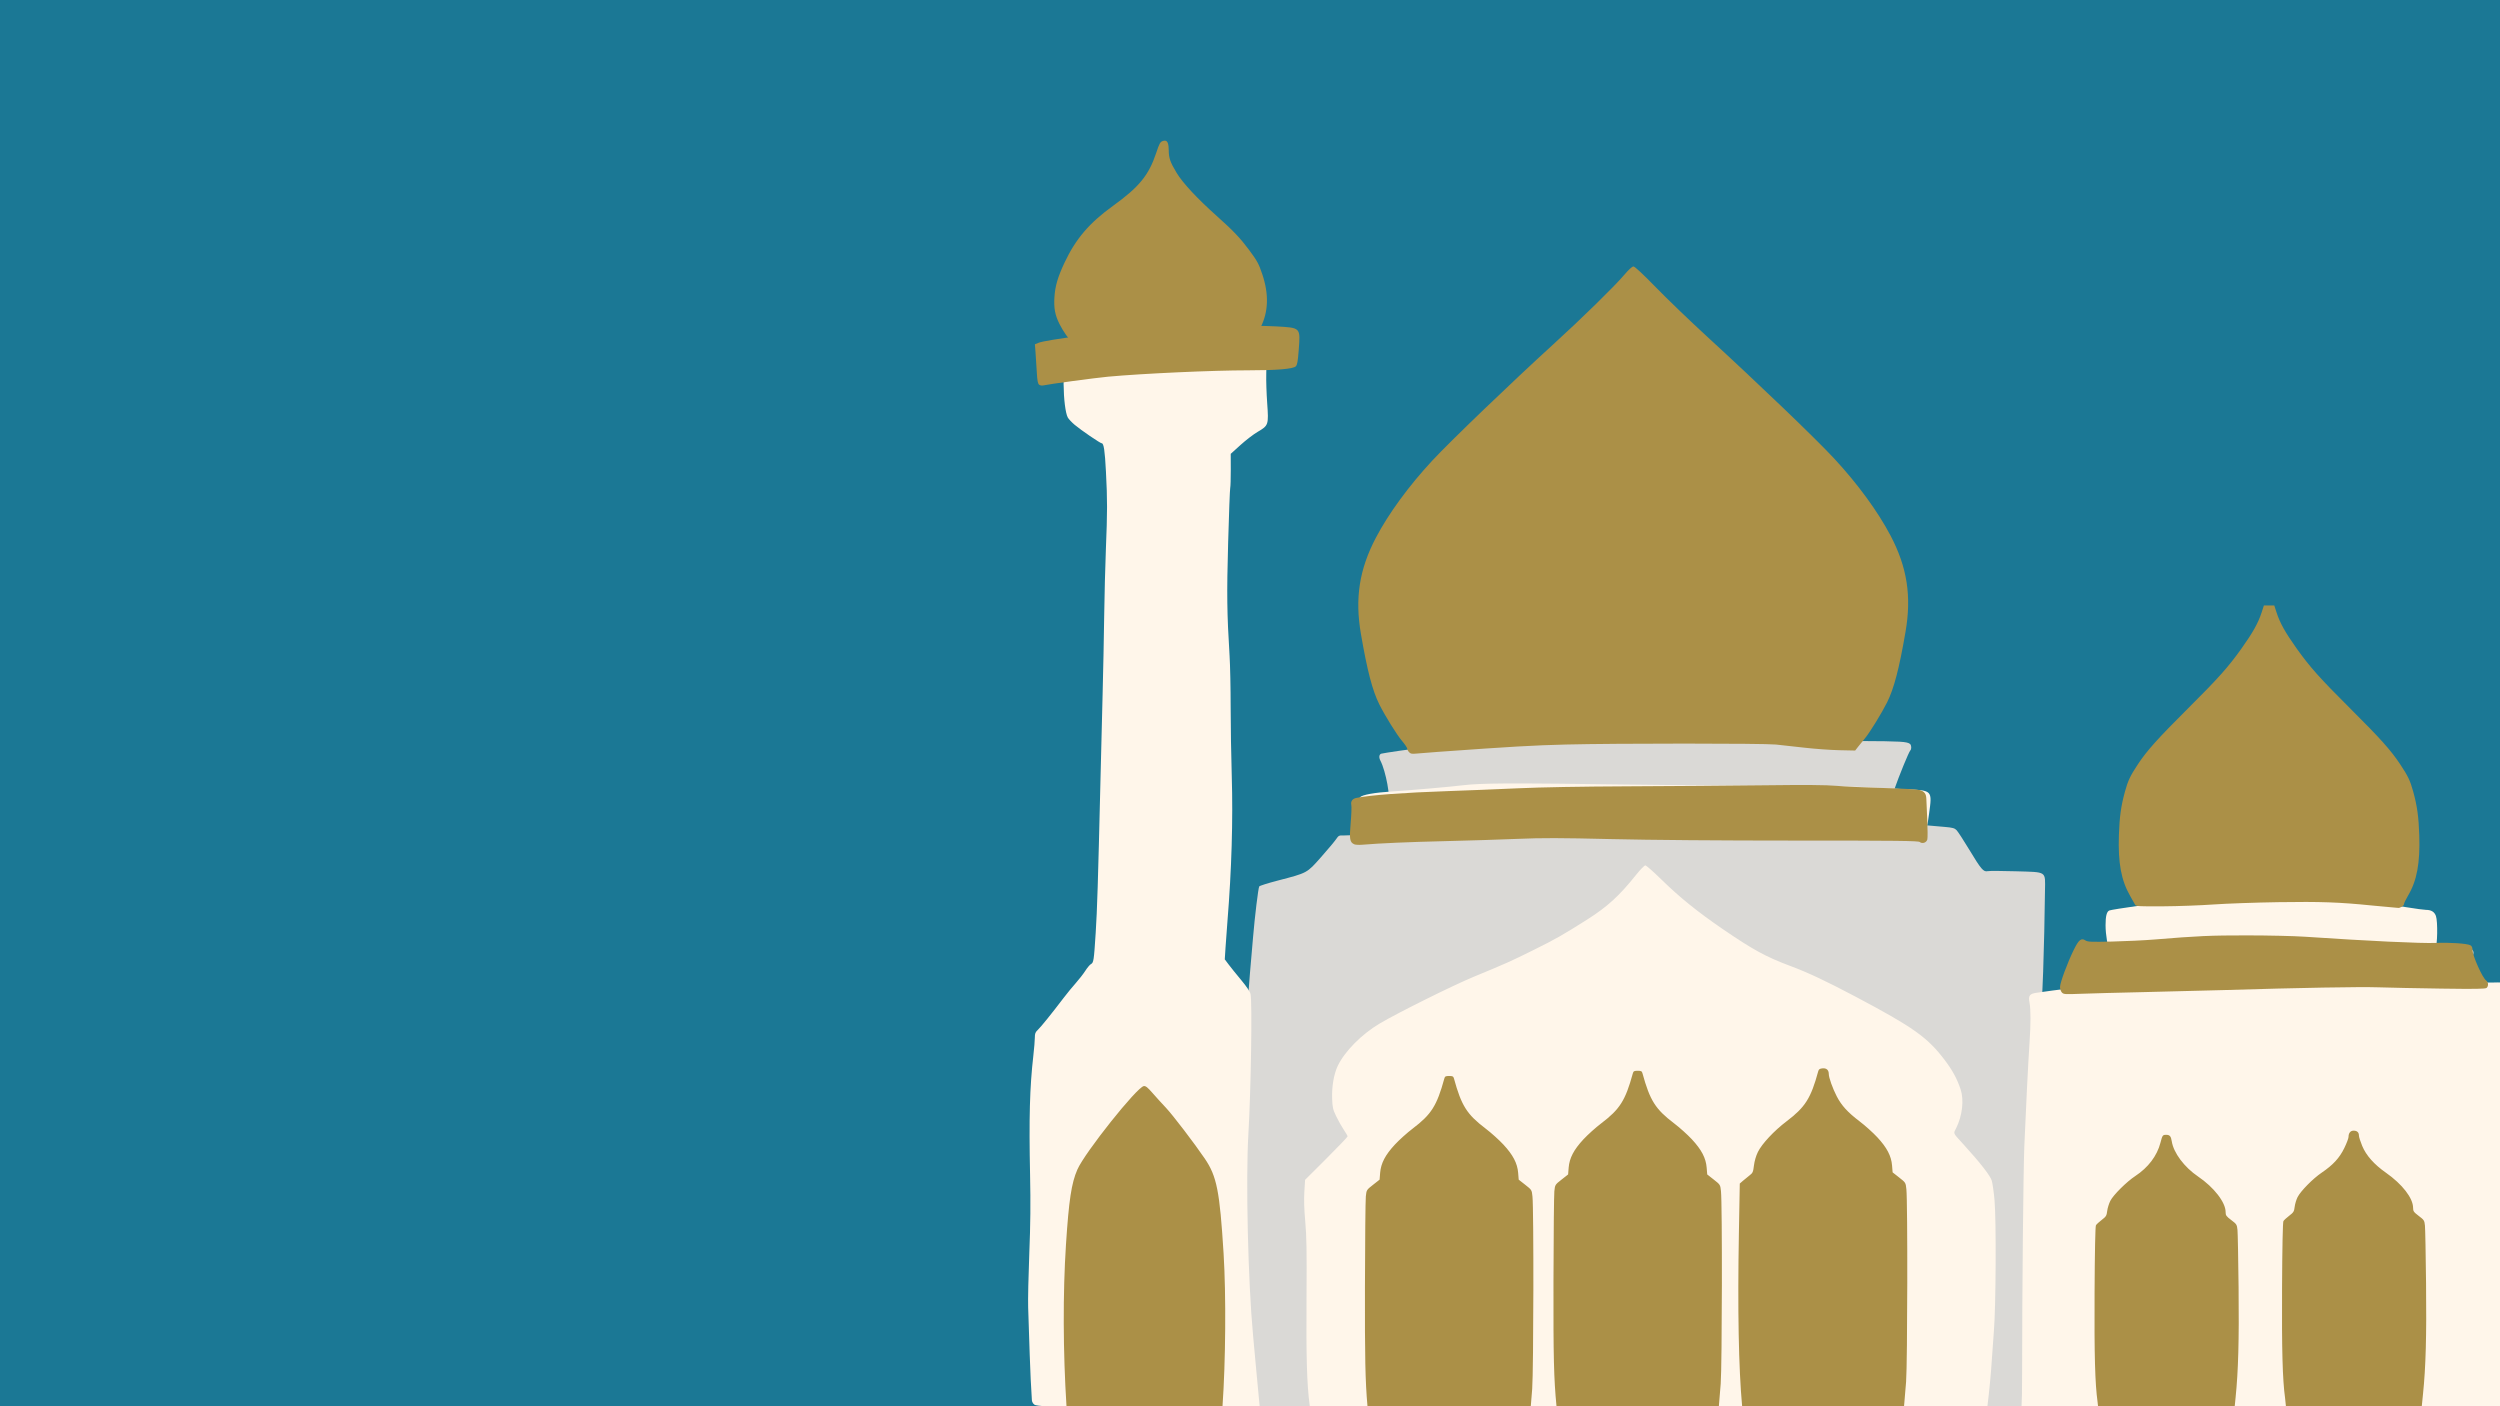 <svg xmlns="http://www.w3.org/2000/svg" xmlns:xlink="http://www.w3.org/1999/xlink" width="1920" zoomAndPan="magnify" viewBox="0 0 1440 810" height="1080" preserveAspectRatio="xMidYMid meet" version="1.0"><defs><clipPath id="d4a66f631b"><path d="M 592.062 207 L 1440 207 L 1440 810 L 592.062 810 Z M 592.062 207 " clip-rule="nonzero"/></clipPath></defs><rect x="-144" width="1728" fill="#ffffff" y="-81" height="972" fill-opacity="1"/><rect x="-144" width="1728" fill="#1b7895" y="-81" height="972" fill-opacity="1"/><path fill="#dad9d6" d="M 963.992 422.984 C 955.551 422.988 945.055 423.047 930.719 423.117 C 871.574 423.402 871.336 423.414 845.031 427.148 C 838.102 428.133 828.113 429.484 822.836 430.152 C 813.176 431.371 797.094 433.711 795.672 434.105 C 794.352 434.473 794.113 436.234 795.129 438.172 C 798.266 444.176 801.121 459.801 799.703 463.219 C 798.98 464.973 799.027 465.203 800.352 466.273 C 801.332 467.066 802.266 467.316 803.309 467.059 C 804.148 466.852 813.207 466.434 823.434 466.129 C 833.664 465.828 845.273 465.16 849.23 464.645 C 853.445 464.098 865.266 463.488 877.73 463.176 C 893.02 462.789 900.379 462.367 903.824 461.676 C 913.293 459.773 926.609 459.445 965.32 460.156 C 985.609 460.527 1011.664 460.922 1023.211 461.031 C 1047.73 461.262 1069.012 462.098 1078.605 463.207 C 1087.863 464.277 1087.797 464.32 1091.012 455.043 C 1093.84 446.895 1099.469 433.137 1100.332 432.277 C 1101.145 431.461 1101.035 429.199 1100.152 428.5 C 1098.453 427.16 1094.719 426.941 1071.805 426.84 C 1057.977 426.773 1041.324 426.324 1032.508 425.773 C 996.117 423.492 989.309 422.98 963.992 422.984 Z M 1031.734 473.566 C 999.152 473.668 963.375 474.402 936.82 475.73 C 930.223 476.062 909.57 476.609 890.926 476.949 C 851.43 477.668 834.258 478.258 800.938 480.043 C 787.574 480.762 775.398 481.293 773.879 481.23 C 771.301 481.121 771.016 481.266 769.59 483.375 C 768.75 484.621 764.863 489.254 760.953 493.676 C 752.699 503.004 753.207 502.73 735.898 507.234 C 730.32 508.688 725.559 510.191 725.316 510.582 C 724.754 511.492 722.77 527.84 721.75 539.934 C 721.43 543.727 720.629 553.039 719.969 560.629 C 718.57 576.711 716.551 609.859 715.637 631.723 C 715.133 643.777 715.211 656.172 716.012 690.215 C 716.57 713.973 717.262 736.648 717.547 740.609 C 717.832 744.57 718.5 754.016 719.027 761.605 C 720.117 777.25 722.051 797.121 723.652 809.953 L 1172.102 809.953 C 1172.008 809.141 1171.957 808.625 1171.844 807.648 C 1171.121 801.465 1170.387 794.105 1170.211 791.301 C 1170.039 788.496 1169.453 781.48 1168.91 775.703 C 1168.18 767.918 1167.93 758.93 1167.949 740.91 C 1167.977 712.191 1169.219 684.145 1172.547 637.121 C 1173.023 630.355 1173.586 619.289 1173.793 612.523 C 1174 605.758 1174.68 595.5 1175.305 589.727 C 1176.336 580.234 1177.555 544.27 1177.914 512.938 C 1178.043 501.582 1179.305 502.41 1161.066 501.855 C 1153.125 501.613 1145.848 501.582 1144.895 501.793 C 1142.469 502.324 1141.141 500.766 1134.188 489.238 C 1131.004 483.957 1127.773 478.992 1127.004 478.203 C 1125.816 476.988 1124.754 476.695 1120 476.289 C 1116.922 476.023 1111.297 475.531 1107.5 475.203 C 1093.715 473.996 1064.32 473.465 1031.734 473.566 Z M 1311.203 539.219 C 1294.508 539.18 1277.207 539.406 1264.383 539.918 C 1251.082 540.449 1218.926 542.473 1212.348 543.191 C 1210.191 543.43 1208.891 544.562 1208.891 546.199 C 1208.891 547.672 1205.309 553.07 1198.82 561.371 C 1194.348 567.094 1193.562 569.289 1195.539 570.523 C 1196.734 571.27 1201.891 571.035 1214.59 569.652 C 1219.207 569.148 1228.926 568.465 1236.188 568.129 C 1243.445 567.789 1254.918 567.23 1261.684 566.879 C 1289.715 565.434 1296.789 565.172 1309.078 565.152 C 1323.121 565.125 1330.926 565.492 1384.969 568.727 C 1424.359 571.086 1430.219 571.312 1431.176 570.52 C 1432.641 569.305 1432.199 567.324 1429.57 563.273 C 1428.195 561.16 1426.281 557.699 1425.32 555.586 C 1423.82 552.301 1423.672 551.539 1424.293 550.375 C 1425.961 547.262 1423.109 545.312 1415.977 544.68 C 1413.109 544.426 1407.383 543.809 1403.25 543.309 C 1399.117 542.809 1390.477 542.113 1384.051 541.766 C 1377.629 541.414 1364.27 540.688 1354.371 540.145 C 1343.977 539.574 1327.895 539.262 1311.203 539.219 Z M 1307.598 573.527 C 1305.961 573.527 1304.633 574.93 1303.34 578.027 C 1300.223 585.492 1291.402 594.355 1282.82 598.648 C 1270.238 604.941 1259.195 609.078 1246.547 612.234 C 1234.359 615.277 1221.809 620.02 1216.688 623.52 C 1212.367 626.469 1208.023 631.383 1205.859 635.758 C 1204.18 639.164 1203.816 640.648 1203.605 644.93 C 1203.43 648.566 1203.613 650.652 1204.246 652.164 L 1205.133 654.289 L 1199.539 661.086 C 1196.461 664.82 1193.324 668.188 1192.566 668.562 C 1191.301 669.195 1191.184 669.676 1191.074 674.633 C 1190.875 683.566 1189.68 704.008 1188.758 714.219 C 1186.355 740.762 1186.195 790.16 1187.914 809.953 L 1427.547 809.953 C 1427.43 808.637 1427.273 807.078 1427.055 804.945 C 1425.121 786.16 1424.746 775.086 1425.254 751.707 C 1425.871 723.387 1425.59 676.242 1424.762 669.52 C 1424.402 666.598 1423.742 663.973 1423.215 663.379 C 1422.711 662.805 1420.781 661.492 1418.93 660.461 C 1417.078 659.426 1414.738 657.961 1413.73 657.207 C 1411.898 655.836 1411.895 655.816 1412.344 651.723 C 1412.875 646.844 1412.09 641.012 1410.422 637.461 C 1407.48 631.203 1398.336 622.598 1390.367 618.59 C 1386.262 616.527 1378.387 613.938 1356.172 607.355 C 1339.453 602.402 1333.016 599.953 1328.086 596.66 C 1319.293 590.793 1313.543 584.43 1311.129 577.891 C 1309.766 574.199 1309.223 573.527 1307.598 573.527 Z M 1307.598 573.527 " fill-opacity="1" fill-rule="nonzero"/><g clip-path="url(#d4a66f631b)"><path fill="#fff6ea" d="M 723.305 207.684 C 719.375 207.68 712.523 207.875 700.453 208.262 C 685.438 208.742 669.238 209.531 664.457 210.012 C 653.77 211.086 622.914 212.336 617.863 211.898 C 612.672 211.449 612.543 211.68 612.637 221.371 C 612.715 229.906 613.711 237.895 615.012 240.41 C 615.461 241.285 617.254 243.207 618.996 244.684 C 622.496 247.652 633.711 255.316 634.555 255.316 C 635.777 255.316 636.383 259.324 637.031 271.816 C 637.879 288.008 637.871 294.672 636.984 316.512 C 636.605 325.914 636.172 343.059 636.016 354.605 C 635.867 366.156 635.453 386.539 635.105 399.902 C 634.758 413.266 634.195 435.672 633.863 449.695 C 632.449 508.793 631.977 523.918 631.121 537.285 C 630.078 553.488 629.926 554.5 628.355 555.34 C 627.719 555.68 626.262 557.426 625.117 559.215 C 623.973 561.004 621.52 564.156 619.672 566.223 C 617.82 568.289 614.664 572.141 612.656 574.781 C 605.68 583.957 599.52 591.59 597.797 593.195 C 596.355 594.539 596.066 595.293 596.066 597.672 C 596.066 599.242 595.68 603.914 595.207 608.051 C 593.121 626.34 592.641 643.852 593.324 676.77 C 593.668 693.258 593.551 704.906 592.871 722.062 C 592.367 734.766 592.074 748.672 592.219 752.961 C 592.359 757.25 592.758 769.398 593.102 779.957 C 593.402 789.293 593.941 800.488 594.371 806.594 C 594.457 807.77 595.395 809.137 596.527 809.363 C 597.023 809.461 597.559 809.555 598.059 809.637 C 599.219 809.828 601.121 809.953 602.297 809.953 L 725.559 809.953 C 725.082 805.301 724.559 799.848 723.578 788.953 C 723.074 783.344 722.258 774.438 721.762 769.156 C 718.871 738.258 717.504 679.688 719.059 653.371 C 720.547 628.203 721.344 576.988 720.316 572.566 C 719.984 571.145 718.051 568.258 714.891 564.473 C 712.188 561.234 708.961 557.234 707.723 555.586 L 705.469 552.582 L 705.91 545.684 C 706.152 541.887 706.648 535.137 707.008 530.684 C 709.402 501.078 710.262 472.27 709.5 447.293 C 709.148 435.91 708.855 417.82 708.855 407.098 C 708.855 396.375 708.574 383.148 708.234 377.703 C 706.719 353.223 706.578 342.391 707.406 312.609 C 707.867 296.113 708.402 281.941 708.598 281.121 C 708.797 280.297 708.93 275.527 708.93 270.52 L 708.898 261.41 L 714.523 256.32 C 717.617 253.523 722.059 250.113 724.398 248.75 C 730.676 245.082 730.785 244.746 729.902 232.23 C 729.504 226.617 729.262 219.129 729.367 215.594 C 729.512 210.5 729.363 208.984 728.648 208.277 C 728.254 207.883 727.238 207.684 723.309 207.684 Z M 877.664 451.262 C 873.805 451.25 870.34 451.258 867.219 451.277 C 854.727 451.359 847.707 451.691 842.852 452.293 C 835.758 453.176 812.305 455.223 801.828 455.879 C 791.699 456.512 784.547 457.805 783.375 459.215 C 782.875 459.816 782.812 460.859 783.16 462.625 C 783.438 464.023 783.602 468.32 783.527 472.176 C 783.395 478.848 783.457 479.23 784.75 480.18 C 785.906 481.027 787.195 481.129 793.312 480.848 C 805.879 480.273 818.793 479.254 829.309 478.004 C 851.234 475.398 856.246 475 871.688 474.656 C 881.902 474.426 891.773 474.566 899.039 475.043 C 911.039 475.828 964.629 476.441 1028.184 476.52 C 1049.137 476.547 1075.371 476.93 1086.48 477.375 C 1103.441 478.047 1106.953 478.047 1108.371 477.367 C 1110.004 476.586 1110.102 476.277 1111.137 468.762 C 1113.004 455.16 1113.121 455.289 1097.941 454.617 C 1091.746 454.344 1080.875 453.773 1073.777 453.352 C 1065.625 452.867 1045.988 452.582 1020.387 452.574 C 998.113 452.566 954.918 452.195 924.398 451.75 C 904.352 451.457 889.238 451.289 877.664 451.262 Z M 947.715 498.473 C 947.18 498.469 944.816 500.871 942.469 503.812 C 932.695 516.051 925.898 522.262 914.105 529.73 C 900.07 538.621 896.172 540.836 883.375 547.184 C 870.109 553.766 867.734 554.828 848.805 562.656 C 836.953 567.555 805.242 583.309 794.816 589.477 C 784.34 595.672 774.48 605.625 770.516 614.008 C 768.285 618.723 767.066 625.855 767.312 632.781 C 767.492 637.953 767.738 639.012 769.684 643.047 C 770.875 645.523 772.832 648.992 774.031 650.758 C 775.234 652.523 776.215 654.234 776.215 654.559 C 776.215 654.887 770.707 660.648 763.977 667.363 L 751.738 679.574 L 751.312 686.395 C 751.023 691.039 751.188 696.559 751.832 703.68 C 752.594 712.102 752.734 720.508 752.559 746.836 C 752.32 781.805 752.762 797.258 754.348 809.23 C 754.379 809.461 754.398 809.715 754.43 809.953 L 1144.762 809.953 C 1145.812 801.461 1146.891 790.246 1147.258 783.73 C 1147.465 780.102 1148.016 772.41 1148.488 766.633 C 1149.645 752.465 1149.883 702.82 1148.852 691.344 C 1148.438 686.723 1147.723 681.66 1147.266 680.09 C 1146.434 677.242 1140.809 669.996 1131.297 659.539 C 1124.594 652.168 1125.078 653.195 1126.738 649.855 C 1130.316 642.648 1131.355 633.582 1129.305 627.449 C 1127.289 621.414 1124.648 616.539 1120.254 610.715 C 1110.305 597.543 1102.191 591.758 1068.98 574.172 C 1051.977 565.168 1041.5 560.234 1031.184 556.383 C 1017.207 551.164 1009.656 547.039 992.297 535.152 C 977.809 525.23 967.352 516.785 957.094 506.723 C 952.473 502.188 948.254 498.48 947.719 498.473 Z M 1306.484 516.926 C 1295.16 516.93 1283.238 517.125 1276.605 517.512 C 1263.277 518.289 1242.73 520.152 1234.391 521.344 C 1222.633 523.023 1215.848 524.102 1215 524.43 C 1213.477 525.012 1212.793 527.664 1212.805 532.965 C 1212.812 538.398 1214.078 545.84 1215.223 547.219 C 1215.586 547.656 1216.875 548.121 1218.09 548.254 C 1219.301 548.383 1220.969 548.398 1221.793 548.285 C 1243.23 545.352 1292.309 544.75 1341.48 546.812 C 1395.113 549.066 1401.121 549.035 1402.777 546.504 C 1403.98 544.672 1404.215 530.801 1403.098 527.621 C 1402.258 525.23 1400.402 524.086 1397.375 524.086 C 1396.305 524.086 1391.391 523.426 1386.453 522.617 C 1372.355 520.316 1364.008 519.391 1351.078 518.703 C 1344.48 518.352 1336.242 517.809 1332.781 517.496 C 1328.535 517.113 1317.809 516.922 1306.484 516.926 Z M 1329.5 561.84 C 1302.414 561.605 1266.98 562.559 1248.188 564.281 C 1244.395 564.625 1234.809 565.445 1226.891 566.098 C 1206.969 567.742 1189.613 569.469 1182.496 570.512 C 1179.195 570.996 1175.102 571.57 1173.395 571.789 C 1169.059 572.336 1168.227 573.41 1168.992 577.465 C 1169.75 581.445 1169.754 589.676 1169 600.684 C 1168.277 611.273 1166.832 640.043 1166.008 660.27 C 1165.43 674.508 1164.758 743.465 1164.734 790.973 C 1164.73 801.07 1164.625 806.863 1164.406 809.953 L 1442.484 809.953 C 1447.961 809.953 1452.328 805.508 1451.816 800.059 C 1451.465 796.348 1450.977 792.434 1450.391 789.047 C 1449.465 783.68 1449.168 779.344 1449.176 771.348 C 1449.184 765.523 1448.914 751.309 1448.578 739.762 C 1448.238 728.215 1447.688 708.91 1447.348 696.867 C 1446.617 670.926 1445.863 653.207 1444.656 633.574 C 1443.609 616.574 1443.555 606.262 1444.438 593.977 C 1444.793 589.027 1445.152 581.25 1445.238 576.691 C 1445.449 565.359 1445.793 565.73 1435.305 565.945 C 1430.926 566.039 1422.195 565.703 1415.906 565.203 C 1409.617 564.703 1395.02 564.012 1383.473 563.668 C 1371.922 563.324 1358.156 562.793 1352.875 562.488 C 1346.629 562.129 1338.527 561.918 1329.5 561.84 Z M 1329.5 561.84 " fill-opacity="1" fill-rule="nonzero"/></g><path fill="#ab9047" d="M 670.609 81.016 C 670.352 81.043 670.074 81.113 669.773 81.219 C 668.266 81.742 667.82 82.547 665.969 88.105 C 661.688 100.934 656.164 107.703 641.105 118.562 C 627.453 128.406 619.625 137.574 613.184 151.262 C 609.27 159.586 607.75 164.777 607.348 171.242 C 606.953 177.57 607.707 181.52 610.281 186.672 C 612.348 190.797 615.887 195.855 617.281 196.668 C 618.703 197.5 618.938 197.469 627.07 195.484 C 636.062 193.289 640.699 192.707 655.766 191.891 C 662.203 191.543 670.84 190.977 674.965 190.637 C 693.699 189.098 719.258 189.457 721.473 191.297 C 722.82 192.414 724.691 191.367 726.027 188.75 C 730.625 179.742 730.973 169.609 727.094 158.008 C 725.062 151.938 724.152 150.262 719.414 143.891 C 714.418 137.168 710.352 132.891 701.062 124.598 C 689.621 114.379 681.266 105.414 677.758 99.602 C 674.066 93.48 673.223 91.074 673.191 86.562 C 673.168 83.078 672.609 81.344 671.316 81.047 C 671.102 80.996 670.867 80.988 670.609 81.016 Z M 940.871 153.488 C 940.098 153.488 938.145 155.277 935.461 158.438 C 929.863 165.023 911.129 183.367 894.859 198.184 C 870.656 220.23 835.328 254.164 825.023 265.27 C 811.449 279.898 799.777 295.859 792.488 309.77 C 782.953 327.969 780.363 344.605 783.879 365.078 C 787.52 386.277 790.531 397.816 794.5 405.758 C 797.785 412.332 804.531 423.184 807.559 426.77 C 809.203 428.715 810.551 430.699 810.551 431.184 C 810.551 431.668 811.02 432.582 811.598 433.223 C 812.477 434.191 813.188 434.328 815.949 434.055 C 817.762 433.875 823.297 433.438 828.246 433.082 C 870.691 430.035 883.199 429.316 902.039 428.844 C 930.641 428.129 1015.703 428.137 1022.926 428.855 C 1026.059 429.168 1033.484 429.988 1039.422 430.676 C 1045.363 431.359 1054.352 432.008 1059.402 432.117 L 1068.582 432.312 L 1070.199 430.219 C 1071.09 429.066 1072.953 426.77 1074.34 425.113 C 1076.988 421.945 1083.914 410.672 1086.969 404.559 C 1090.938 396.613 1093.949 385.078 1097.59 363.879 C 1101.113 343.367 1098.527 326.762 1088.984 308.57 C 1081.672 294.633 1070.004 278.676 1056.449 264.074 C 1045.656 252.449 1013.078 221.199 982.77 193.395 C 973.426 184.82 960.445 172.332 953.926 165.645 C 946.281 157.801 941.648 153.488 940.871 153.488 Z M 1303.996 348.766 L 1302.734 352.664 C 1300.762 358.777 1297.699 364.281 1291.215 373.387 C 1283.445 384.297 1277.812 390.609 1260.184 408.16 C 1242.922 425.34 1236.535 432.473 1231.355 440.324 C 1226.984 446.953 1225.727 449.617 1223.984 455.934 C 1221.711 464.176 1220.824 470.527 1220.48 481.051 C 1219.957 497.16 1221.797 507.043 1227.008 516.148 C 1228.328 518.457 1229.621 520.75 1229.879 521.246 C 1230.277 522.016 1232.605 522.133 1245.871 522.043 C 1254.41 521.988 1267.473 521.508 1274.895 520.98 C 1282.32 520.453 1299.191 519.852 1312.391 519.648 C 1336.629 519.277 1347.449 519.66 1366.086 521.555 C 1370.871 522.039 1376.133 522.527 1377.785 522.633 C 1379.434 522.742 1380.969 522.879 1381.195 522.938 C 1382.258 523.219 1384.684 521.762 1384.684 520.848 C 1384.684 520.281 1385.738 518.047 1387.031 515.883 C 1392.133 507.336 1394.027 497.152 1393.5 481.051 C 1393.16 470.527 1392.273 464.176 1390 455.934 C 1388.246 449.574 1387.059 447.086 1382.496 440.211 C 1377.113 432.105 1371.164 425.457 1353.805 408.16 C 1336.102 390.516 1330.492 384.23 1322.77 373.387 C 1316.285 364.281 1313.223 358.777 1311.25 352.664 L 1309.988 348.766 Z M 1303.996 348.766 " fill-opacity="1" fill-rule="nonzero"/><path fill="#ab9047" d="M 720.125 187.641 C 701.711 187.52 675.305 188.074 664.027 188.988 C 638.215 191.078 602.5 195.68 598.117 197.477 L 596.102 198.305 L 596.461 202.957 C 596.656 205.516 596.98 210.578 597.184 214.211 C 597.469 219.32 597.777 220.984 598.543 221.586 C 599.109 222.027 600.164 222.203 601.004 221.992 C 603.645 221.332 631.16 217.621 638.23 216.973 C 658.168 215.141 698.48 213.309 718.777 213.309 C 735.5 213.309 744.828 212.531 746.371 211.008 C 747.199 210.191 747.559 208.238 748.039 201.906 C 749.062 188.477 749.395 188.832 735.02 188 C 731.516 187.797 726.262 187.68 720.125 187.641 Z M 1043.578 452.172 C 1036.828 452.121 1027.719 452.176 1015.285 452.328 C 996.477 452.555 961.785 452.82 938.195 452.918 C 910.84 453.035 887.695 453.445 874.305 454.059 C 862.754 454.586 844.801 455.309 834.406 455.66 C 808.465 456.547 789.172 457.977 781.207 459.613 C 778.988 460.066 777.902 461.605 778.352 463.652 C 778.57 464.652 778.406 469.348 777.984 474.082 C 777.152 483.402 777.469 485.215 780.102 486.332 C 780.77 486.613 782.797 486.723 784.613 486.57 C 795.121 485.691 811.156 485 832.605 484.488 C 845.969 484.172 864.734 483.582 874.301 483.184 C 888.453 482.59 898.477 482.617 927.996 483.316 C 950.629 483.855 990.734 484.176 1034.543 484.176 C 1092.93 484.176 1104.957 484.316 1105.773 484.992 C 1107.242 486.211 1109.676 485.379 1110.148 483.496 C 1110.363 482.637 1110.344 477.582 1110.105 472.258 C 1109.867 466.934 1109.625 461.477 1109.574 460.129 C 1109.453 457.125 1108.508 455.898 1105.66 455.051 C 1104.461 454.695 1095.027 454.168 1084.703 453.883 C 1074.375 453.598 1062.227 453.035 1057.703 452.637 C 1054.715 452.375 1050.324 452.223 1043.578 452.172 Z M 1294.254 538.785 C 1273.258 538.77 1266.07 539.094 1240.859 541.164 C 1235.25 541.625 1224.371 542.152 1216.684 542.332 C 1204.402 542.621 1202.523 542.539 1201.211 541.68 C 1198.781 540.09 1197.363 541.254 1194.426 547.246 C 1190.824 554.605 1186.566 566.113 1186.566 568.496 C 1186.566 569.582 1187.039 570.996 1187.617 571.637 C 1188.605 572.734 1189.258 572.781 1198.566 572.418 C 1204.008 572.207 1220.344 571.773 1234.859 571.453 C 1249.379 571.133 1269.898 570.609 1280.457 570.293 C 1325.285 568.941 1359.195 568.336 1369.844 568.695 C 1376.113 568.906 1392.52 569.242 1406.301 569.438 C 1425.676 569.715 1431.562 569.629 1432.25 569.059 C 1433.484 568.035 1433.359 565.691 1432.02 564.75 C 1429.859 563.234 1424.141 550.418 1424.141 547.09 C 1424.141 545.734 1423.766 544.914 1422.953 544.477 C 1421.047 543.457 1411.262 542.793 1403.062 543.121 C 1394.574 543.465 1364.359 542.035 1327.551 539.547 C 1321.445 539.133 1306.461 538.789 1294.254 538.785 Z M 1049.766 615.367 C 1048.156 615.52 1047.613 615.891 1047.297 617.062 C 1043.07 632.594 1039.836 637.707 1029.09 645.855 C 1021.871 651.328 1014.883 658.797 1012.555 663.531 C 1011.457 665.762 1010.582 668.758 1010.273 671.32 C 1009.82 675.09 1009.578 675.637 1007.75 677.023 C 1006.637 677.867 1004.914 679.27 1003.922 680.145 L 1002.113 681.73 L 1001.609 709.84 C 1000.812 754.238 1001.453 788.051 1003.465 809.953 L 1096.734 809.953 C 1097.141 805.625 1097.543 800.953 1097.914 795.84 C 1098.723 784.691 1098.859 692.363 1098.074 684.977 C 1097.676 681.199 1097.672 681.191 1093.91 678.234 L 1090.145 675.277 L 1089.828 671.332 C 1089.387 665.84 1086.875 661.035 1081.32 655.055 C 1078.84 652.387 1074.23 648.246 1071.074 645.855 C 1064.277 640.699 1060.719 636.797 1057.957 631.473 C 1055.629 626.98 1053.383 620.695 1053.383 618.676 C 1053.383 616.344 1052.074 615.145 1049.766 615.367 Z M 943.293 616.762 C 941.273 616.762 940.863 616.984 940.512 618.262 C 936.219 633.902 933.059 638.898 922.301 647.055 C 919.148 649.445 914.535 653.586 912.059 656.258 C 906.5 662.238 903.992 667.043 903.551 672.535 L 903.234 676.477 L 899.469 679.438 C 895.707 682.395 895.703 682.398 895.305 686.172 C 895.082 688.254 894.859 711.688 894.801 738.246 C 894.711 781.582 895.004 794.207 896.543 809.953 L 990.062 809.953 C 990.43 805.938 990.793 801.609 991.125 797.043 C 991.934 785.91 992.07 693.59 991.285 686.172 C 990.887 682.398 990.883 682.395 987.121 679.438 L 983.355 676.477 L 983.039 672.535 C 982.598 667.043 980.086 662.238 974.531 656.258 C 972.051 653.586 967.441 649.445 964.289 647.055 C 953.531 638.898 950.371 633.902 946.078 618.262 C 945.727 616.984 945.312 616.762 943.293 616.762 Z M 834.707 619.762 C 832.688 619.762 832.273 619.984 831.926 621.262 C 827.629 636.902 824.473 641.898 813.715 650.055 C 810.559 652.445 805.949 656.586 803.473 659.258 C 797.914 665.238 795.402 670.043 794.961 675.535 L 794.645 679.477 L 790.879 682.438 C 787.117 685.391 787.113 685.398 786.715 689.172 C 786.492 691.254 786.27 714.688 786.211 741.246 C 786.129 781.852 786.379 795.461 787.672 809.953 L 881.734 809.953 C 882.008 806.785 882.285 803.539 882.539 800.043 C 883.348 788.895 883.484 696.562 882.699 689.172 C 882.301 685.398 882.297 685.391 878.535 682.438 L 874.77 679.477 L 874.453 675.535 C 874.012 670.043 871.5 665.238 865.941 659.258 C 863.465 656.586 858.855 652.445 855.703 650.055 C 844.945 641.898 841.785 636.902 837.492 621.262 C 837.141 619.984 836.727 619.762 834.707 619.762 Z M 658.848 625.582 C 654.934 626.09 624.828 663.898 620.57 673.648 C 617.145 681.496 615.672 691.188 613.996 716.953 C 612.18 744.816 612.312 778.832 614.301 809.953 L 704.164 809.953 C 705.969 784.305 706.277 746.062 704.789 722.051 C 702.555 685.977 700.891 677.574 693.957 667.352 C 688.047 658.641 675.523 642.25 671.57 638.062 C 669.23 635.586 665.723 631.727 663.773 629.48 C 661.043 626.336 659.91 625.441 658.848 625.582 Z M 1355.648 651.258 C 1353.852 651.258 1352.746 652.656 1352.746 654.926 C 1352.746 655.664 1351.656 658.52 1350.324 661.273 C 1347.574 666.957 1343.82 671.039 1337.262 675.477 C 1332.234 678.883 1325.195 686.023 1323.402 689.543 C 1322.68 690.969 1321.926 693.484 1321.727 695.137 C 1321.41 697.824 1321.09 698.352 1318.613 700.238 C 1317.094 701.398 1315.582 702.797 1315.25 703.352 C 1314.875 703.98 1314.582 718.27 1314.461 741.848 C 1314.281 777.797 1314.746 794.762 1316.199 805.203 C 1316.383 806.523 1316.551 808.25 1316.688 809.953 L 1394.949 809.953 C 1395.176 807.668 1395.363 805.703 1395.672 802.742 C 1397.25 787.441 1397.738 769.648 1397.41 739.203 C 1397.234 722.676 1396.949 707.727 1396.773 705.988 C 1396.469 702.992 1396.277 702.691 1393.195 700.367 C 1390.309 698.184 1389.941 697.664 1389.941 695.73 C 1389.941 690.129 1383.734 682.098 1374.293 675.484 C 1367.5 670.723 1362.91 665.543 1360.633 660.066 C 1359.594 657.578 1358.746 654.902 1358.746 654.121 C 1358.746 652.242 1357.684 651.258 1355.648 651.258 Z M 1247.723 653.656 C 1245.703 653.656 1245.551 653.867 1244.41 658.25 C 1242.441 665.812 1237.371 672.504 1229.891 677.422 C 1224.941 680.672 1217.285 688.281 1215.57 691.648 C 1214.758 693.242 1213.938 695.895 1213.742 697.539 C 1213.426 700.223 1213.102 700.75 1210.625 702.641 C 1209.105 703.797 1207.594 705.199 1207.262 705.75 C 1206.887 706.379 1206.594 720.773 1206.473 744.547 C 1206.289 780.809 1206.73 796.902 1208.211 807.602 C 1208.305 808.254 1208.383 809.145 1208.465 809.953 L 1287.203 809.953 C 1287.387 808.125 1287.48 807.117 1287.684 805.141 C 1289.262 789.84 1289.75 772.047 1289.426 741.602 C 1289.25 725.074 1288.961 710.125 1288.785 708.387 C 1288.48 705.391 1288.293 705.09 1285.211 702.766 C 1282.32 700.582 1281.953 700.062 1281.953 698.129 C 1281.953 692.531 1275.227 683.867 1266.059 677.652 C 1258.121 672.273 1251.949 664 1250.934 657.383 C 1250.488 654.477 1249.781 653.656 1247.719 653.656 Z M 1247.723 653.656 " fill-opacity="1" fill-rule="nonzero"/></svg>